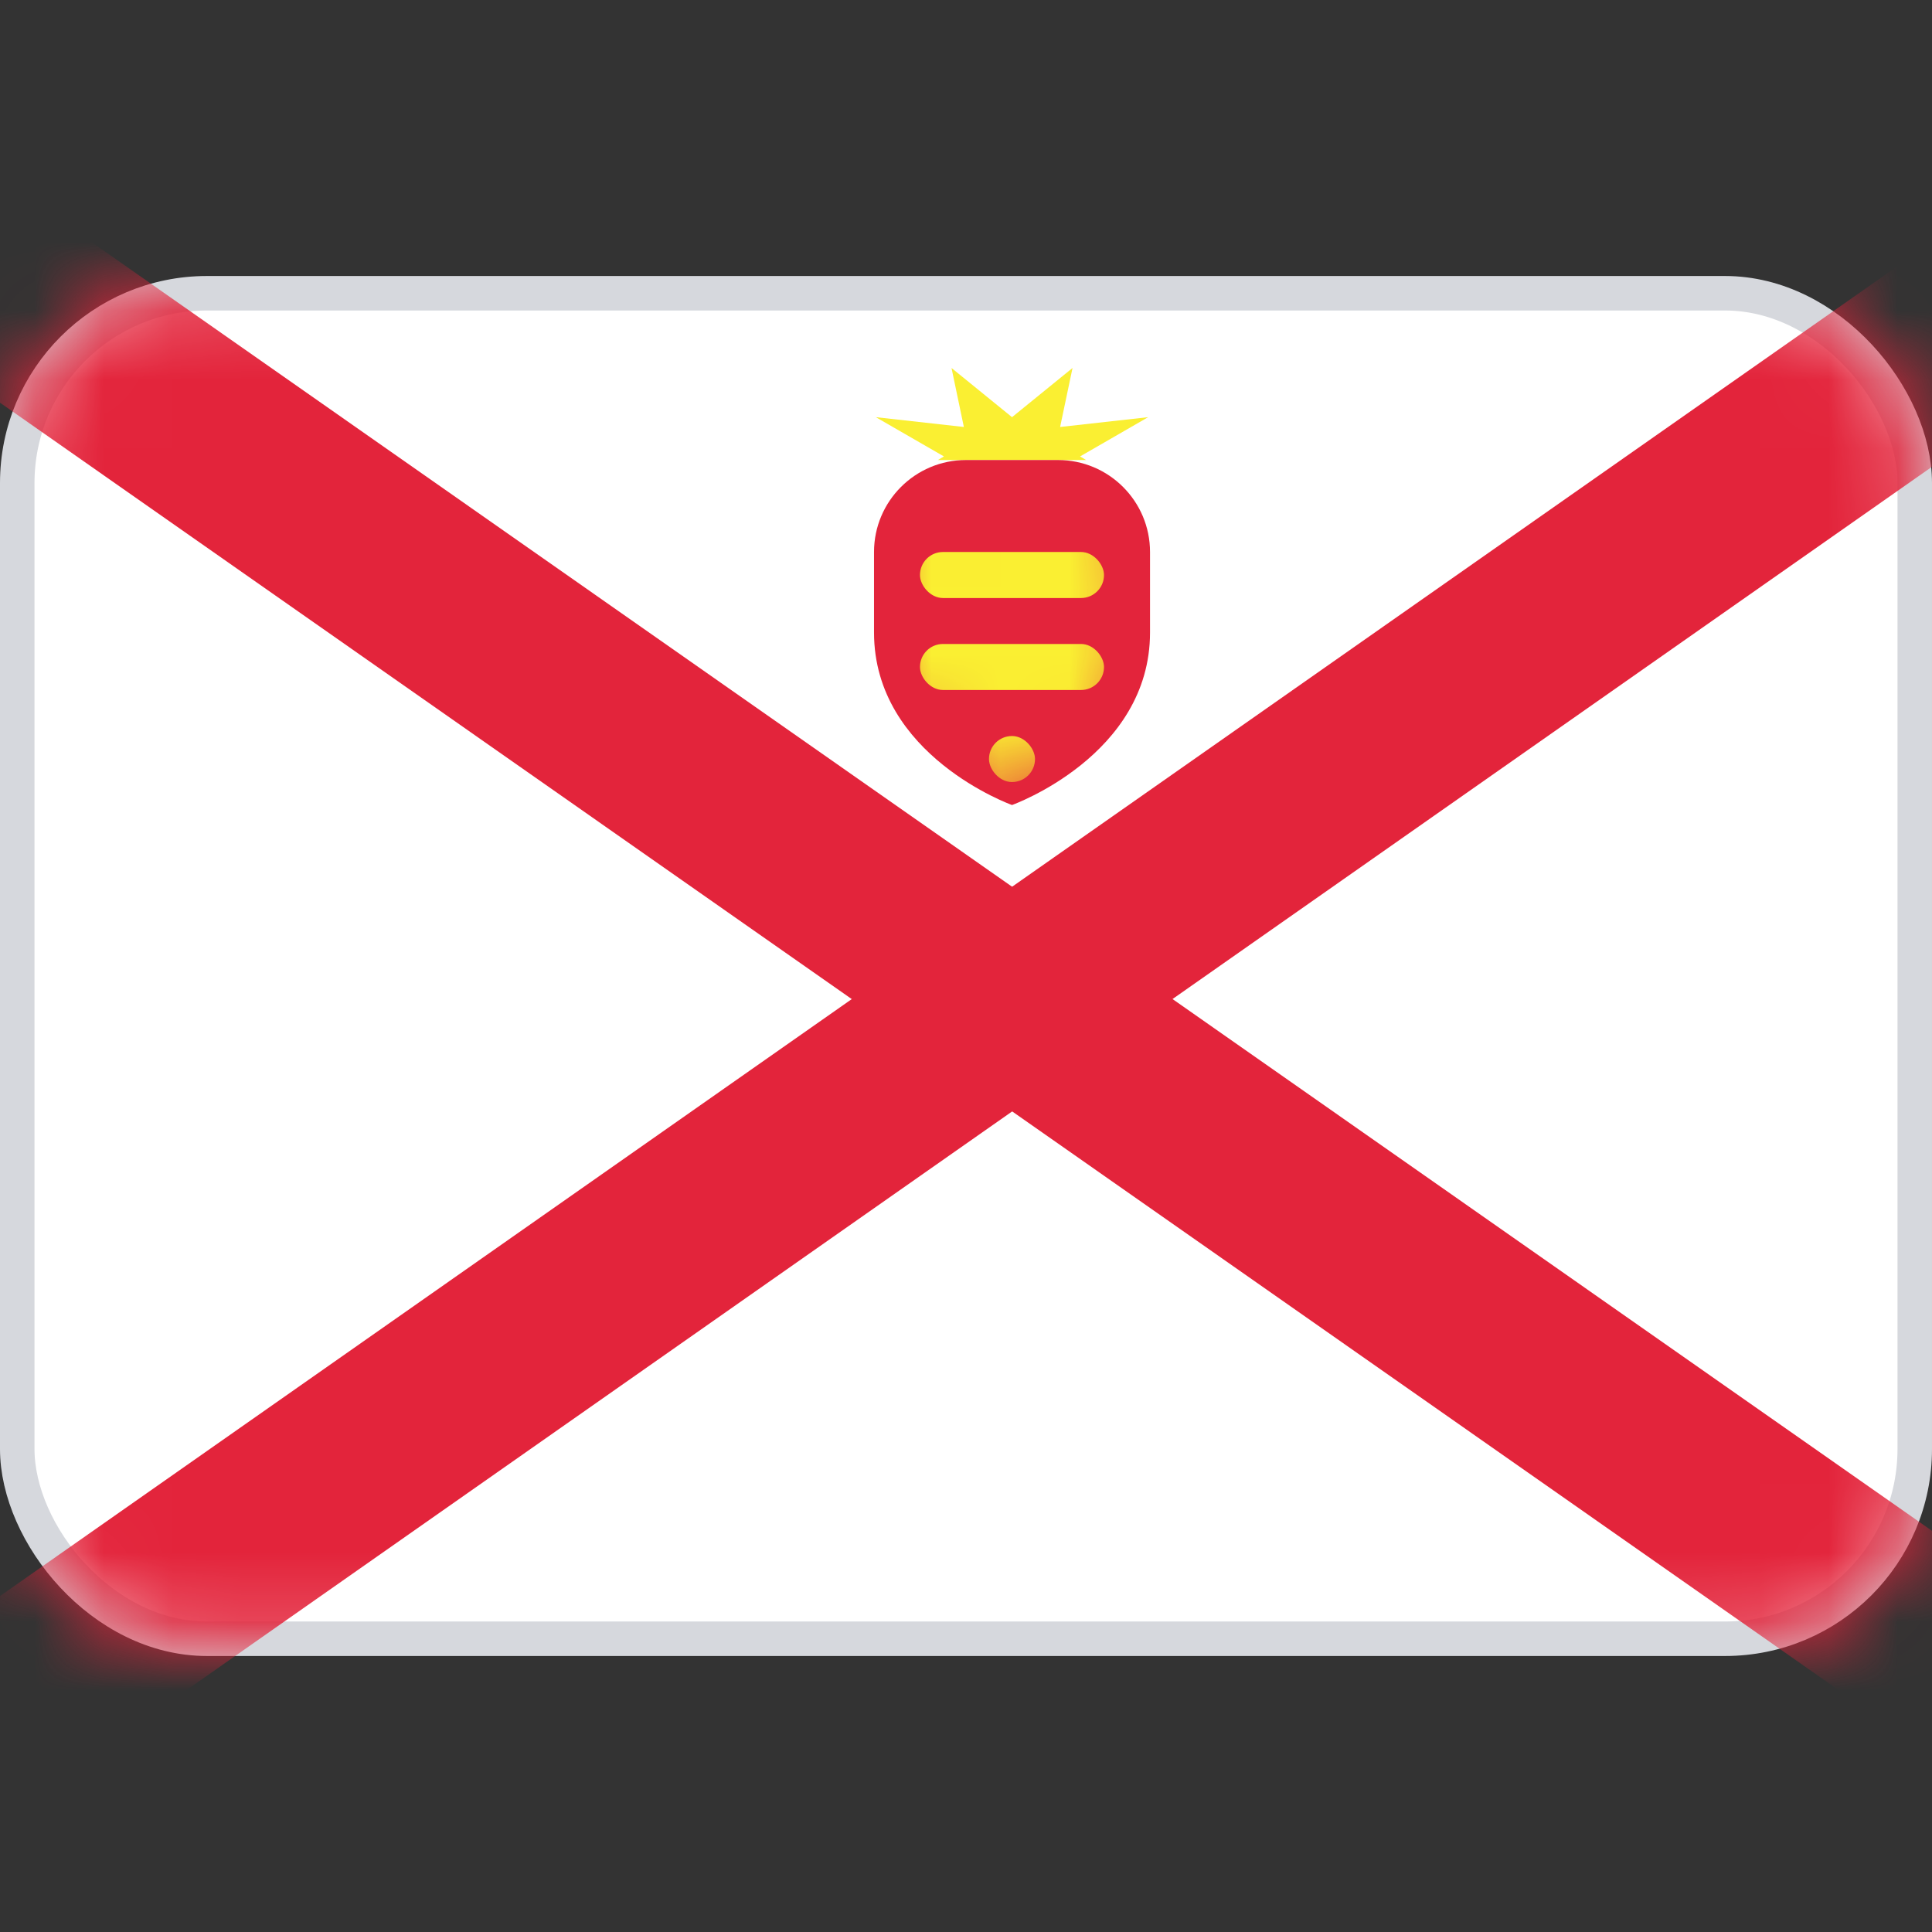 <svg width="28" height="28" viewBox="0 0 28 28" fill="none" xmlns="http://www.w3.org/2000/svg">
<rect x="0" y="0" width="28" height="28" fill="#333333" stroke="none"/>
<rect x="0.25" y="4.25" width="27.5" height="19.5" rx="2.75" fill="white" stroke="#D6D8DD" stroke-width="0.5"/>
<mask id="mask0_17_5243" style="mask-type:alpha" maskUnits="userSpaceOnUse" x="0" y="4" width="28" height="20">
<rect x="0.25" y="4.25" width="27.5" height="19.5" rx="2.75" fill="white" stroke="white" stroke-width="0.5"/>
</mask>
<g mask="url(#mask0_17_5243)">
<rect x="-6.311" y="1.417" width="2.667" height="49.333" transform="rotate(-55 -6.311 1.417)" fill="#E3243B"/>
<rect width="2.667" height="49.333" transform="matrix(-0.574 -0.819 -0.819 0.574 35.63 1.417)" fill="#E3243B"/>
<path fill-rule="evenodd" clip-rule="evenodd" d="M15.741 6.667H13.592L13.68 6.615L12.693 6.046L13.969 6.188L13.79 5.333L14.667 6.046L15.544 5.333L15.364 6.188L16.64 6.046L15.653 6.615L15.741 6.667Z" fill="#FAEF32"/>
<path fill-rule="evenodd" clip-rule="evenodd" d="M12.667 9.167C12.667 8.796 12.667 8.382 12.667 8C12.667 7.264 13.264 6.667 14 6.667H15.333C16.07 6.667 16.667 7.264 16.667 8C16.667 8.382 16.667 8.796 16.667 9.167C16.667 10.952 14.667 11.667 14.667 11.667C14.667 11.667 12.667 10.952 12.667 9.167Z" fill="#E3243B"/>
<mask id="mask1_17_5243" style="mask-type:alpha" maskUnits="userSpaceOnUse" x="12" y="6" width="5" height="6">
<path fill-rule="evenodd" clip-rule="evenodd" d="M12.667 9.167C12.667 8.796 12.667 8.382 12.667 8C12.667 7.264 13.264 6.667 14 6.667H15.333C16.07 6.667 16.667 7.264 16.667 8C16.667 8.382 16.667 8.796 16.667 9.167C16.667 10.952 14.667 11.667 14.667 11.667C14.667 11.667 12.667 10.952 12.667 9.167Z" fill="white"/>
</mask>
<g mask="url(#mask1_17_5243)">
<rect x="14.333" y="10.667" width="0.667" height="0.667" rx="0.333" fill="#FAEF32"/>
<rect x="13.333" y="9.333" width="2.667" height="0.667" rx="0.333" fill="#FAEF32"/>
<rect x="13.333" y="8" width="2.667" height="0.667" rx="0.333" fill="#FAEF32"/>
</g>
</g>
</svg>
